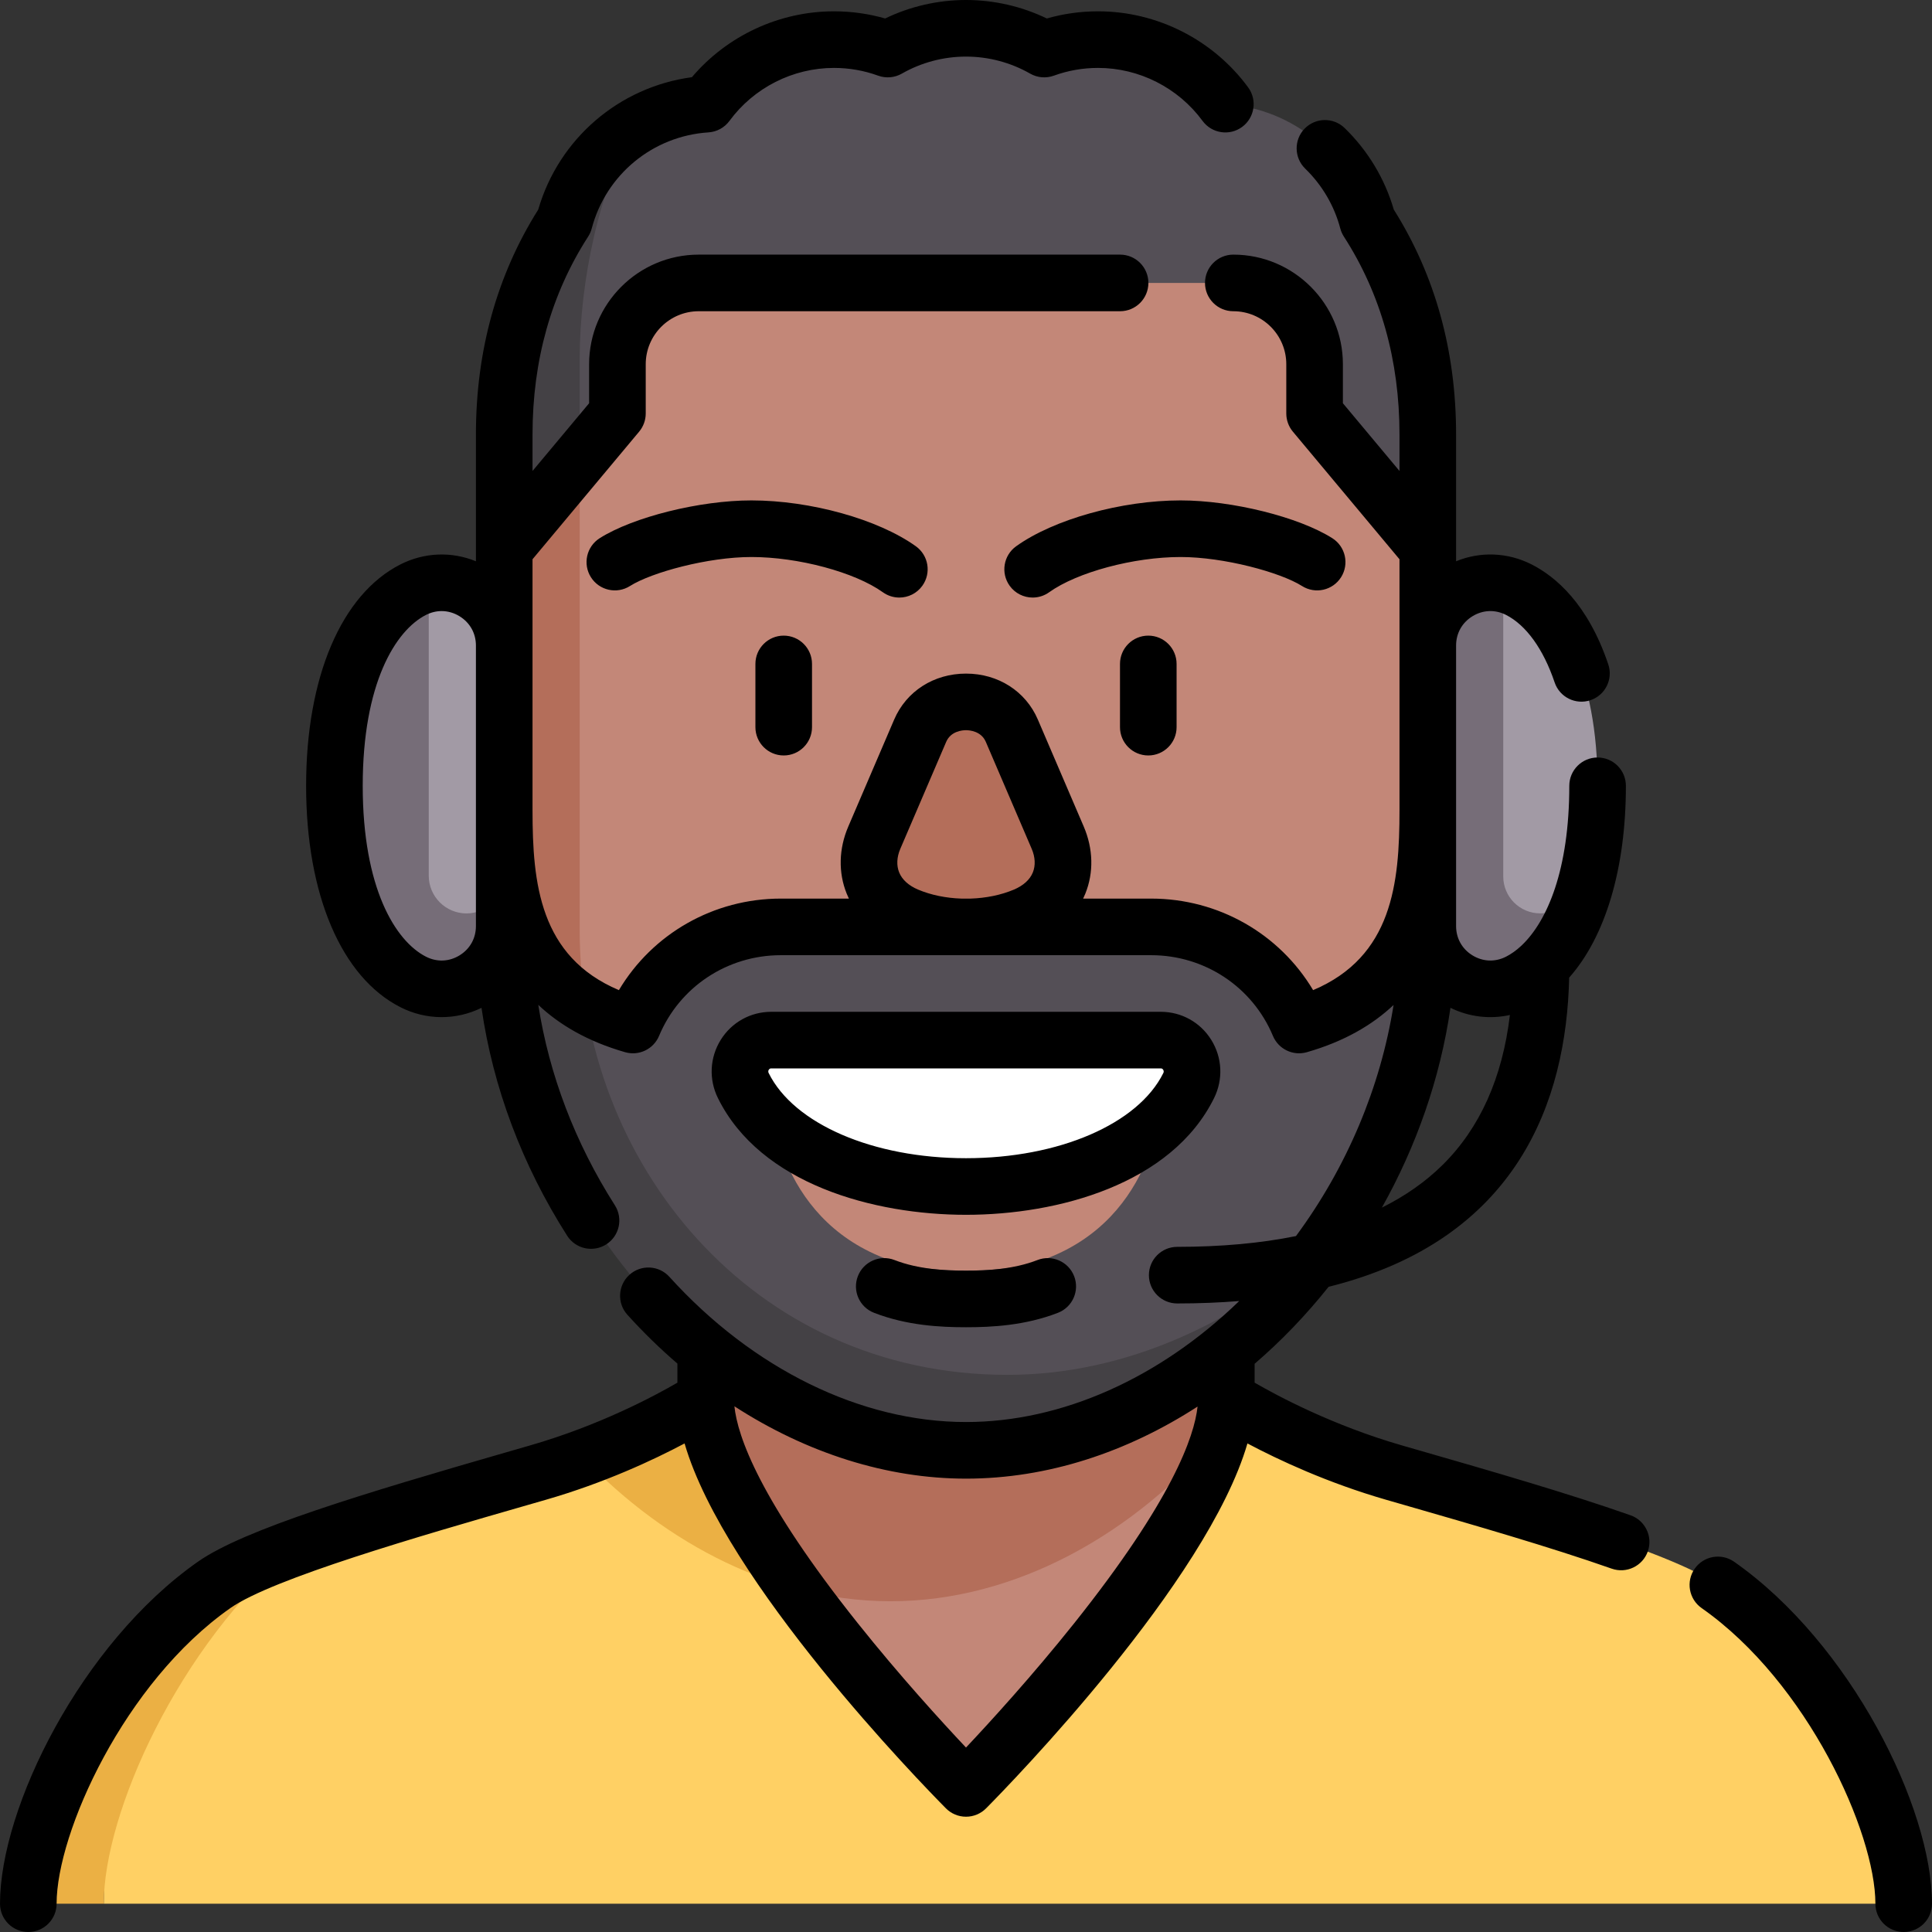 <svg id="Capa_1" enable-background="new 0 0 512 512" height="512" viewBox="0 0 512 512" width="512" xmlns="http://www.w3.org/2000/svg"><rect x="0" y="0" width="512" height="512" fill="#333333" stroke="none"/><g><g><path d="m455.257 420.019c-12.877-9.026-54.944-20.853-85.819-29.763-18.982-5.477-33.984-13.436-40.667-17.311l-174.219 13.372c-3.771 1.388-7.781 2.725-11.991 3.94-20.456 5.903-45.817 13.086-64.354 19.887-31 26.188-50.708 40.872-50.708 94.357h477c.001-21.843-19.395-63.561-49.242-84.482z" fill="#ffd064"/><path d="m78.208 410.143c-9.442 3.464-17.12 6.83-21.465 9.876-29.847 20.921-49.243 62.639-49.243 84.481h20c0-23.998 19.708-68.169 50.708-94.357z" fill="#ebb044"/><path d="m236 424.354c35.62 0 69.67-20.65 92.771-51.409-2.446-1.418-3.787-2.294-3.787-2.294h-137.968s-13.003 8.506-32.463 15.666c22.222 23.224 51.274 38.037 81.447 38.037z" fill="#ebb044"/><path d="m210.882 420.957c19.935 27.554 45.118 52.995 45.118 52.995s58.489-59.082 67.752-94.687z" fill="#c38778"/><path d="m324.984 310.365-137.969-.163v60.448c0 13.305 10.808 32.259 23.866 50.306 8.199 2.21 16.614 3.397 25.118 3.397 33.122 0 64.885-17.856 87.752-45.09.797-3.062 1.232-5.952 1.232-8.614.001-18.084.001-60.284.001-60.284z" fill="#b46e5a"/><path d="m378.376 115.162c0-21.804-5.797-40.809-15.939-56.534-4.506-17.065-19.52-29.857-37.707-31.03-7.613-10.365-19.883-17.098-33.73-17.098-5.013 0-9.819.884-14.274 2.501-6.111-3.494-13.182-5.501-20.726-5.501s-14.615 2.007-20.726 5.501c-4.455-1.617-9.261-2.501-14.274-2.501-13.847 0-26.117 6.733-33.73 17.098-6.888.444-13.32 2.558-18.899 5.937-9.401 15.864-24.747 40.695-24.747 61.627v151.422c0 69.16 52.768 127.77 123.376 127.77 31.2 0 66.759-24.328 85.037-45.909 16.287-23.448 26.339-52.148 26.339-81.861 0-1.761 10-31.833 10-31.833l-20-34.141 10-35.124c0 .001 0-27.381 0-30.324z" fill="#544f56"/><path d="m153.624 246.584c0-13.985 0-138.367 0-151.422 0-20.932 5.346-45.763 14.747-61.627-9.153 5.543-16.011 14.495-18.809 25.1-10.141 15.724-15.938 34.725-15.938 56.527v30.325l10 34.016-20 35.249s10 30.392 10 31.833c0 71.827 58.702 137.77 122.376 137.77 37.334 0 72.952-22.675 96.037-55.909-23.593 21.995-53.837 35.908-85.037 35.908-67.942 0-113.376-56.609-113.376-117.77z" fill="#444145"/><path d="m206.929 245.637h98.141c16.906 0 32.467 9.897 39.193 26 34.112-9.806 34.112-40.264 34.112-56.885l10-21.948-10-19.497v-27.821l-30-35.905v-13.061c0-11.898-9.645-21.543-21.543-21.543h-141.666c-11.898 0-21.543 9.645-21.543 21.543v13.062l-10 11.968s-10 104.476-10 115.034c0 6.65 11.583 29.722 11.583 29.722 3.562 2.123 7.692 3.94 12.529 5.33 6.727-16.102 22.288-25.999 39.194-25.999z" fill="#c38778"/><path d="m153.624 121.55-20 23.936v25.58l-10 22.862 10 20.823c0 14.265.021 38.708 21.583 51.555-1.045-6.476-1.583-13.072-1.583-19.722 0-10.558 0-84.041 0-125.034z" fill="#b46e5a"/><path d="m280.306 222.001-12.16-28.352c-4.368-10.184-19.925-10.184-24.292 0l-12.16 28.352c-3.376 7.872-.718 16.712 8.751 20.688s21.641 3.976 31.11 0 12.127-12.817 8.751-20.688z" fill="#b46e5a"/><path d="m277.663 333.411c-7.595 2.951-15.705 3.32-21.663 3.32-5.959 0-14.068-.369-21.663-3.32-28.096-10.916-31.15-40.342-31.15-51.446h105.626c0 11.104-3.054 40.53-31.15 51.446z" fill="#c38778"/><path d="m196.987 287.695c17.633 35.654 100.392 35.654 118.025 0 2.744-5.549-1.216-12.058-7.406-12.058h-103.213c-6.19 0-10.15 6.509-7.406 12.058z" fill="#fff"/><path d="m113.624 154.807-10 77.259c0 5.523 14.477 20 20 20s10-14.477 10-20v-60.999c0-10.87-10.07-18.378-20-16.26z" fill="#a29aa5"/><path d="m123.624 242.066c-5.523 0-10-4.477-10-10v-77.259c-1.38.294-2.758.771-4.106 1.454-11.042 5.598-20.894 22.365-20.894 51.986s9.852 46.388 20.894 51.986 24.106-2.426 24.106-14.806v-13.362c0 5.523-4.477 10.001-10 10.001z" fill="#766d78"/><path d="m402.482 156.261c-1.348-.683-2.725-1.16-4.106-1.454l-10 77.463c0 5.401 14.378 19.779 19.779 19.779 3.127 0 7.814-11.891 11.207-14.834 2.5-7.757 4.014-17.373 4.014-28.967 0-29.622-9.852-46.389-20.894-51.987z" fill="#a29aa5"/><path d="m398.376 232.27v-77.463c-9.931-2.117-20 5.391-20 16.26v74.361c0 12.38 13.063 20.404 24.106 14.806 6.72-3.407 12.995-10.959 16.881-23.019-3.393 2.943-8.08 4.834-11.207 4.834-5.401 0-9.78-4.379-9.78-9.779z" fill="#766d78"/></g><g><g><path d="m504.5 512c-4.143 0-7.5-3.358-7.5-7.5 0-18.781-17.938-58.637-46.048-78.339-3.392-2.377-4.214-7.055-1.837-10.446s7.054-4.215 10.446-1.837c30.903 21.66 52.439 65.143 52.439 90.622 0 4.142-3.357 7.5-7.5 7.5zm-497 0c-4.142 0-7.5-3.358-7.5-7.5 0-25.479 21.536-68.962 52.438-90.623 12.264-8.596 43.557-18.012 83.192-29.428l4.853-1.398c18.28-5.275 32.753-12.979 39.033-16.622v-5.067c-4.607-3.96-9.036-8.276-13.245-12.924-2.78-3.07-2.545-7.814.525-10.594 3.071-2.78 7.813-2.545 10.594.525 22.146 24.458 50.799 38.485 78.61 38.485 25.33 0 51.256-11.577 72.408-32.068-5.181.423-10.653.644-16.435.644-4.143 0-7.5-3.358-7.5-7.5s3.357-7.5 7.5-7.5c11.603 0 22.105-.956 31.475-2.857 13.476-18.234 22.43-39.505 25.859-61.237-5.572 5.252-13.02 9.648-22.972 12.509-3.655 1.05-7.524-.804-8.993-4.317-5.427-12.994-18.095-21.391-32.272-21.391h-98.141c-14.177 0-26.845 8.396-32.272 21.391-1.468 3.513-5.334 5.367-8.993 4.317-9.974-2.867-17.433-7.278-23.01-12.544 2.873 18.486 9.749 36.56 20.3 53.121 2.226 3.493 1.198 8.129-2.295 10.355-3.491 2.227-8.129 1.199-10.355-2.295-11.959-18.77-19.656-39.339-22.7-60.397-6.773 3.327-14.644 3.303-21.477-.161-15.656-7.937-25.003-29.872-25.003-58.675s9.347-50.738 25.003-58.675c6.341-3.214 13.574-3.466 19.997-.829v-3.212c0-.033 0-.065 0-.098v-30.271c0-22.159 5.554-42.208 16.511-59.612 5.458-18.813 21.458-32.506 40.728-35.096 9.327-10.99 23.153-17.456 37.637-17.456 4.625 0 9.179.637 13.58 1.897 6.658-3.212 13.996-4.897 21.42-4.897s14.762 1.685 21.42 4.897c4.401-1.26 8.955-1.897 13.58-1.897 15.635 0 30.504 7.536 39.775 20.159 2.452 3.338 1.733 8.032-1.605 10.484-3.336 2.452-8.031 1.734-10.484-1.605-6.457-8.79-16.806-14.038-27.686-14.038-4.024 0-7.965.69-11.714 2.051-2.071.752-4.369.555-6.282-.539-5.163-2.951-11.043-4.512-17.004-4.512-5.96 0-11.84 1.561-17.003 4.512-1.913 1.094-4.211 1.291-6.282.539-3.75-1.361-7.691-2.051-11.715-2.051-10.879 0-21.229 5.248-27.685 14.038-1.313 1.788-3.349 2.902-5.562 3.045-14.737.951-27.171 11.185-30.939 25.466-.202.763-.521 1.489-.949 2.151-9.781 15.167-14.741 32.817-14.741 52.462v9.651l15-17.952v-10.341c0-16.014 13.029-29.042 29.043-29.042h111.667c4.143 0 7.5 3.358 7.5 7.5s-3.357 7.5-7.5 7.5h-111.667c-7.743 0-14.043 6.299-14.043 14.042v13.062c0 1.758-.618 3.46-1.745 4.809l-28.255 33.816v66.544c0 19.318 1.882 38.756 22.891 47.643 8.907-14.934 25.078-24.258 42.915-24.258h18.033c-.208-.432-.403-.872-.584-1.32-2.252-5.573-2.102-11.884.423-17.771l12.161-28.352c3.222-7.514 10.517-12.182 19.038-12.182s15.817 4.667 19.04 12.182l12.16 28.352c2.525 5.887 2.675 12.198.423 17.771-.181.448-.376.889-.584 1.321h18.032c17.837 0 34.008 9.324 42.915 24.258 21.009-8.887 22.891-28.325 22.891-47.643v-66.544l-28.256-33.816c-1.127-1.349-1.744-3.051-1.744-4.809v-13.063c0-7.743-6.299-14.042-14.042-14.042-4.143 0-7.5-3.358-7.5-7.5s3.357-7.5 7.5-7.5c16.014 0 29.042 13.028 29.042 29.042v10.341l15 17.952v-9.651c0-19.65-4.96-37.303-14.742-52.468-.427-.663-.747-1.388-.948-2.15-1.587-6.009-4.8-11.488-9.29-15.847-2.973-2.885-3.043-7.633-.158-10.605s7.633-3.044 10.605-.158c6.154 5.974 10.64 13.423 13.021 21.609 10.958 17.404 16.513 37.455 16.513 59.62v30.271.098 3.212c6.422-2.64 13.656-2.386 19.997.828 6.275 3.181 14.897 10.359 20.332 26.486 1.322 3.925-.787 8.18-4.713 9.502-3.927 1.321-8.179-.787-9.502-4.712-2.977-8.833-7.558-15.189-12.899-17.897-2.886-1.462-6.121-1.331-8.878.362-2.756 1.693-4.337 4.519-4.337 7.754v74.36c0 3.235 1.581 6.061 4.337 7.754 2.758 1.693 5.994 1.825 8.877.362 1.319-.669 2.653-1.6 3.962-2.808.116-.117.236-.23.359-.339 6.599-6.368 12.465-19.839 12.465-42.149 0-4.142 3.357-7.5 7.5-7.5s7.5 3.358 7.5 7.5c0 22.023-5.464 40.03-15.034 50.835-.738 32.704-13.646 69.464-63.751 81.938-5.948 7.467-12.525 14.314-19.606 20.403v4.999c6.304 3.649 20.833 11.376 39.033 16.628l4.865 1.402c18.273 5.263 38.984 11.229 55.718 17.113 3.908 1.374 5.962 5.655 4.588 9.563-1.373 3.907-5.656 5.962-9.563 4.587-16.326-5.74-36.816-11.642-54.895-16.85l-4.872-1.404c-15.58-4.496-28.532-10.559-36.776-14.933-10.658 36.681-62.721 90.1-69.253 96.698-1.409 1.423-3.328 2.224-5.33 2.224s-3.921-.801-5.33-2.224c-6.533-6.599-58.595-60.017-69.253-96.698-8.244 4.375-21.196 10.438-36.776 14.933l-4.859 1.4c-28.506 8.21-67.547 19.455-78.735 27.297-28.112 19.705-46.05 59.56-46.05 78.342 0 4.142-3.358 7.5-7.5 7.5zm187.126-139.319c.819 7.923 6.651 24.834 32.745 57.55 11.092 13.908 22.267 26.134 28.628 32.886 6.381-6.774 17.602-19.052 28.708-32.984 25.948-32.553 31.813-49.433 32.659-57.377-18.632 12.058-39.689 19.099-61.366 19.099-20.956-.001-42.195-6.77-61.374-19.174zm189.761-105.602c-2.727 18.779-9.089 36.772-18.177 52.95 6.218-3.09 11.59-6.863 16.096-11.314 9.878-9.759 15.853-23.088 17.834-39.734-5.283 1.175-10.812.529-15.753-1.902zm-267.346-105.138c-1.397 0-2.801.335-4.131 1.009-8.115 4.114-16.786 18.173-16.786 45.296s8.671 41.183 16.786 45.296c2.885 1.462 6.121 1.332 8.877-.362 2.756-1.693 4.337-4.519 4.337-7.754v-74.36c0-3.235-1.581-6.061-4.337-7.754-1.487-.912-3.112-1.371-4.746-1.371zm137.725 76.196h2.469c4.018-.134 7.984-.921 11.416-2.363 2.533-1.063 4.284-2.646 5.064-4.578.743-1.838.636-4.054-.301-6.239l-12.16-28.352c-1.231-2.872-4.333-3.095-5.254-3.095s-4.022.223-5.253 3.094l-12.161 28.352c-.937 2.185-1.044 4.401-.301 6.239.781 1.932 2.532 3.515 5.063 4.578 3.433 1.442 7.401 2.23 11.418 2.364zm1.234 113.594c-6.762 0-15.644-.435-24.379-3.829-3.861-1.5-5.775-5.846-4.275-9.707s5.846-5.775 9.707-4.275c6.413 2.491 13.494 2.811 18.947 2.811s12.534-.319 18.947-2.811c3.862-1.498 8.207.414 9.707 4.275s-.414 8.207-4.275 9.707c-8.736 3.394-17.617 3.829-24.379 3.829zm0-29.795c-24.387 0-54.462-8.122-65.735-30.916-2.458-4.97-2.184-10.742.733-15.438 2.895-4.662 7.903-7.445 13.396-7.445h103.213c5.493 0 10.501 2.783 13.396 7.445 2.917 4.697 3.19 10.468.732 15.438-11.272 22.794-41.348 30.916-65.735 30.916zm-51.606-38.799c-.14 0-.431 0-.654.359-.257.415-.086.761-.03.875 6.675 13.497 27.689 22.565 52.29 22.565 24.602 0 45.615-9.068 52.29-22.565.056-.114.228-.46-.03-.875-.223-.359-.514-.359-.653-.359zm99.915-82.932c-4.143 0-7.5-3.358-7.5-7.5v-16.757c0-4.142 3.357-7.5 7.5-7.5s7.5 3.358 7.5 7.5v16.757c0 4.142-3.358 7.5-7.5 7.5zm-96.618 0c-4.142 0-7.5-3.358-7.5-7.5v-16.757c0-4.142 3.358-7.5 7.5-7.5s7.5 3.358 7.5 7.5v16.757c0 4.142-3.358 7.5-7.5 7.5zm65.978-41.845c-2.337 0-4.64-1.089-6.104-3.134-2.412-3.368-1.637-8.053 1.731-10.464 9.99-7.153 27.911-12.148 43.582-12.148 13.666 0 31.321 4.397 40.192 10.011 3.501 2.215 4.543 6.848 2.328 10.348s-6.846 4.542-10.349 2.328c-5.734-3.629-20.711-7.687-32.172-7.687-12.428 0-27.409 4.017-34.85 9.345-1.32.946-2.846 1.401-4.358 1.401zm-35.338 0c-1.512 0-3.037-.456-4.36-1.402-7.44-5.328-22.422-9.345-34.85-9.345-11.46 0-26.438 4.059-32.172 7.687-3.502 2.215-8.134 1.172-10.348-2.328-2.215-3.5-1.172-8.133 2.328-10.348 8.873-5.614 26.527-10.011 40.193-10.011 15.671 0 33.592 4.996 43.582 12.148 3.368 2.412 4.143 7.097 1.732 10.464-1.465 2.046-3.769 3.135-6.105 3.135z"/></g></g></g></svg>